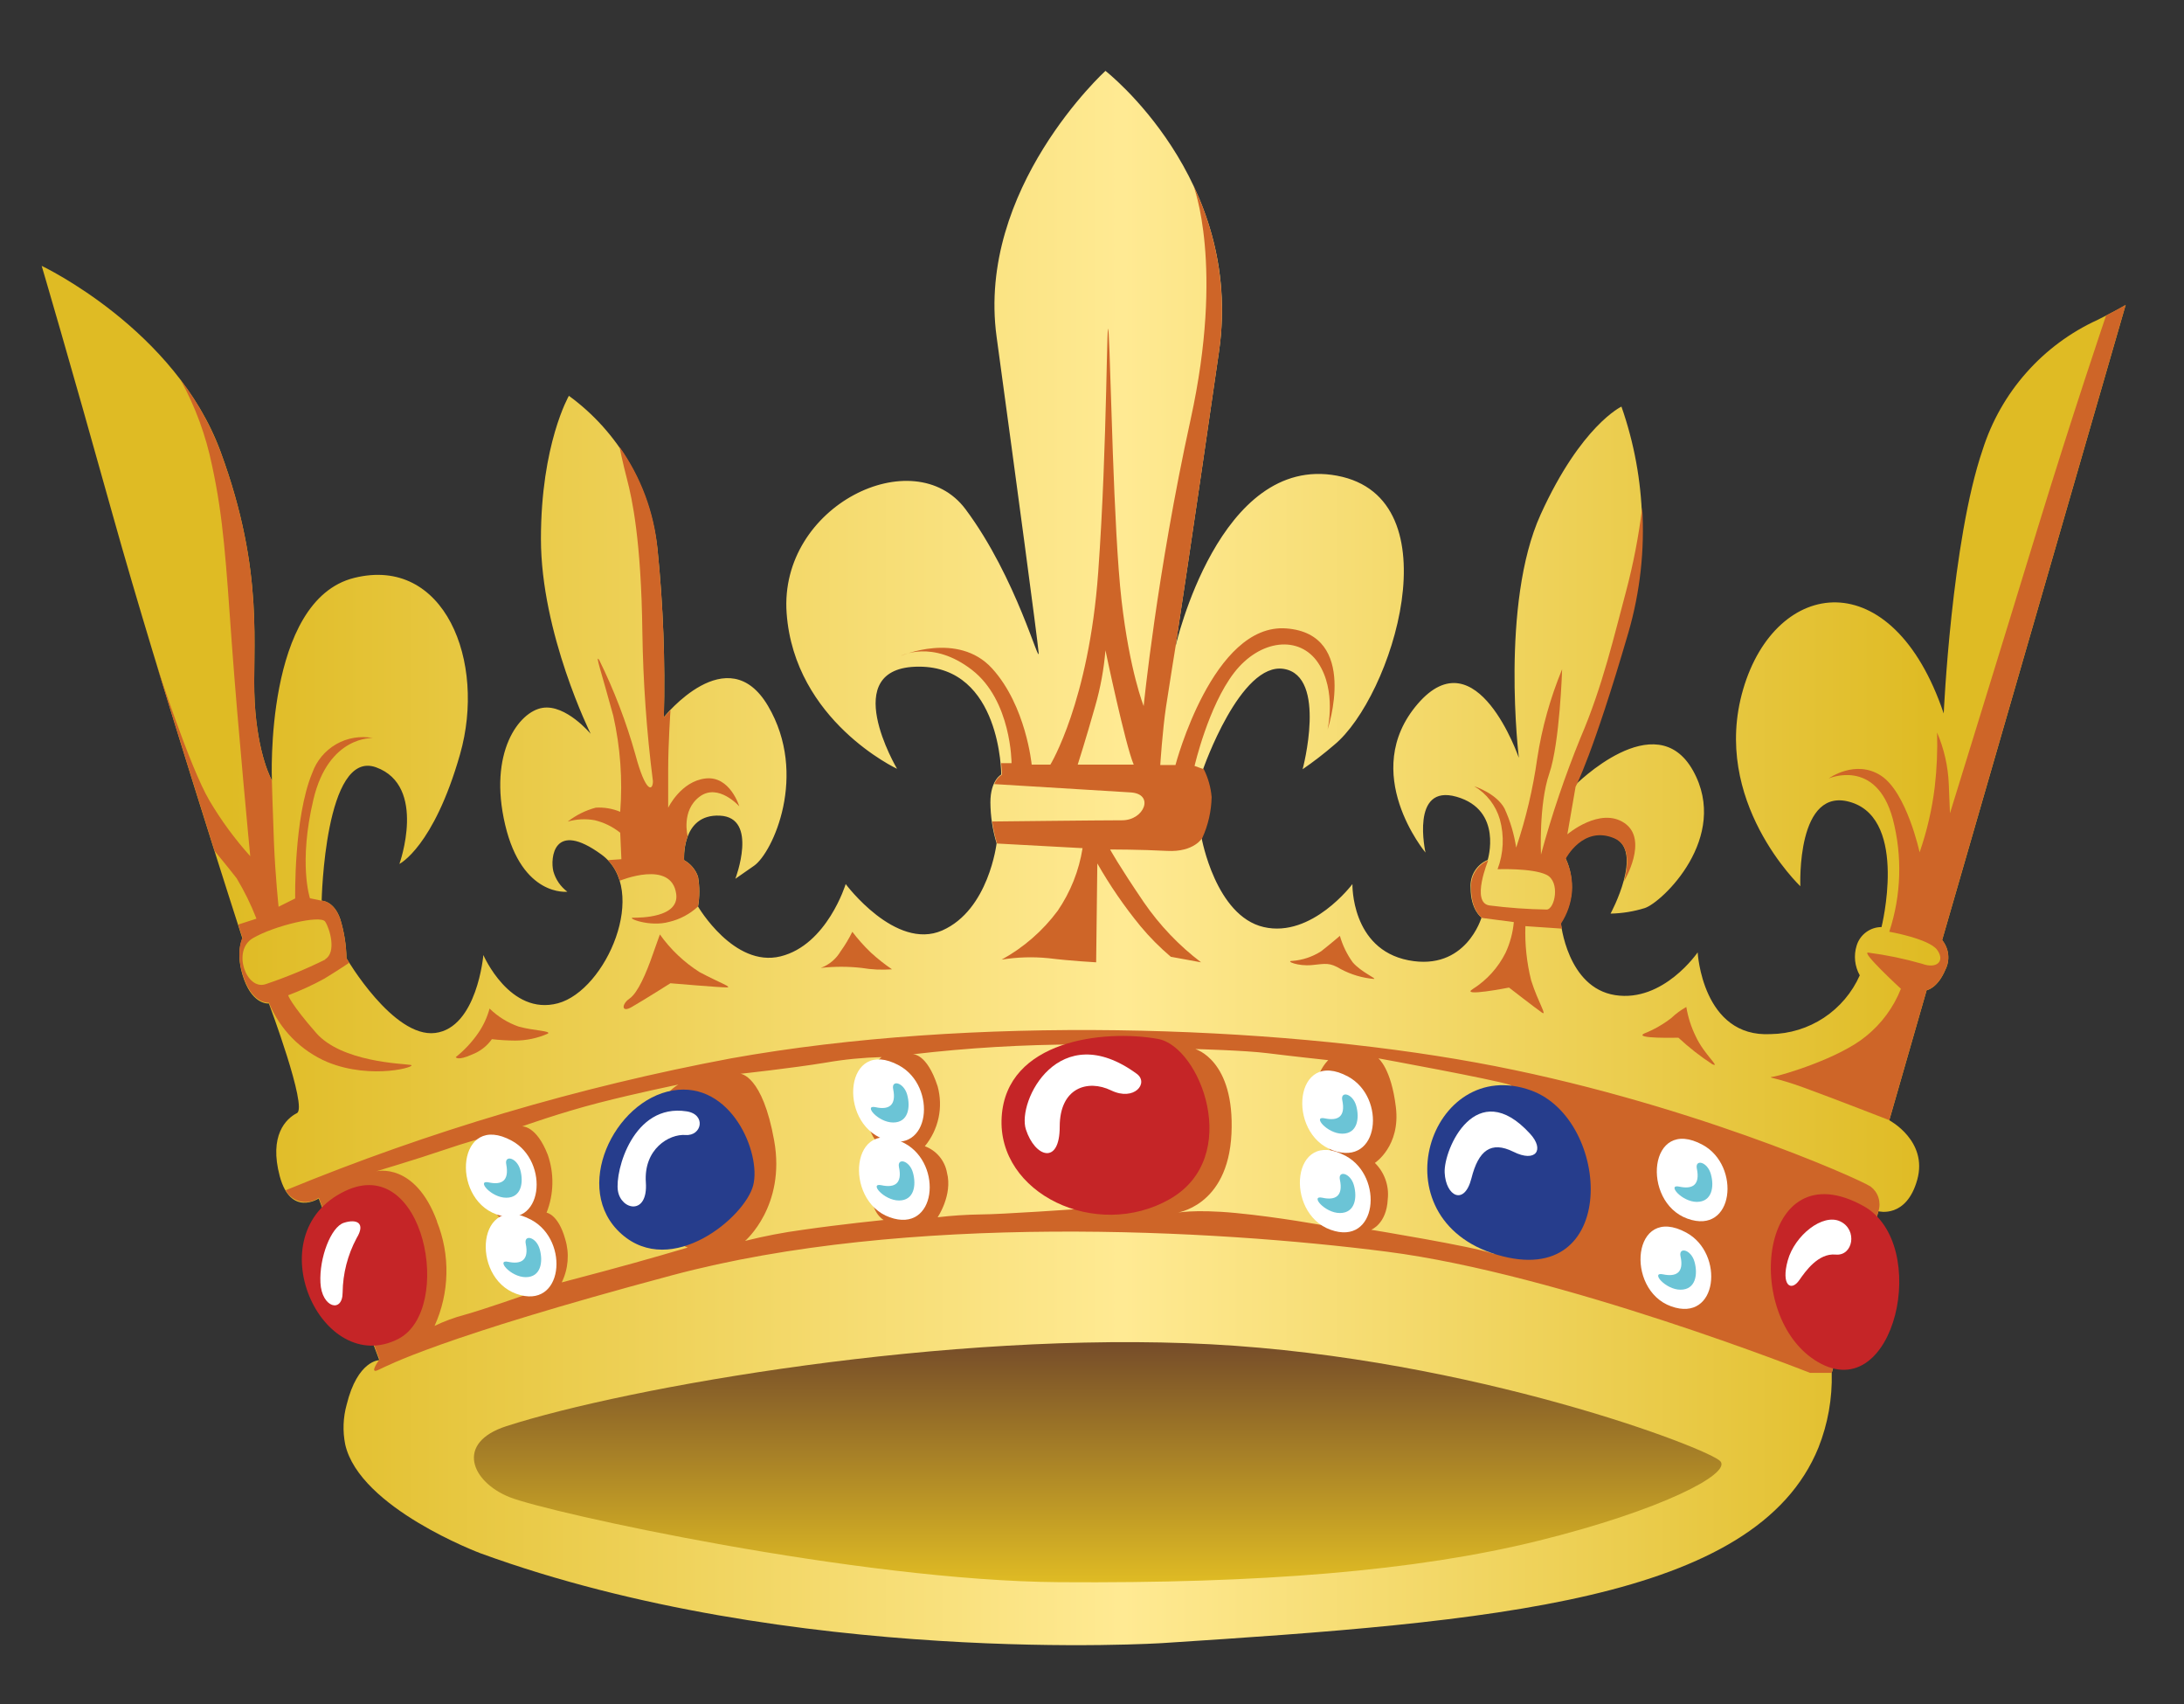 <svg width="50" height="39" viewBox="0 0 50 39" fill="none" xmlns="http://www.w3.org/2000/svg">
<rect x="0" y="0" width="50" height="39" fill="#333333" stroke="none"/>
<path d="M44.499 16.33C44.499 16.33 44.678 12.376 45.39 10.294C45.597 9.642 45.938 9.04 46.392 8.528C46.846 8.015 47.402 7.604 48.024 7.32C48.451 7.107 48.664 6.98 48.664 6.98L44.463 21.516C44.54 21.611 44.588 21.725 44.601 21.846C44.614 21.968 44.591 22.09 44.535 22.198C44.357 22.622 44.108 22.665 44.108 22.665L43.253 25.64C43.253 25.64 44.142 26.109 43.893 27.001C43.645 27.894 43.005 27.723 43.005 27.723L41.935 31.423C41.95 32.007 41.847 32.588 41.631 33.132C40.199 36.653 34.118 37.12 26.628 37.605C26.628 37.605 18.138 38.155 10.999 35.55C10.999 35.55 8.23 34.516 7.903 33.058C7.843 32.757 7.854 32.446 7.936 32.15C8.186 31.13 8.684 31.13 8.684 31.13L7.296 27.43C7.296 27.43 6.656 27.856 6.405 26.922C6.154 25.987 6.547 25.603 6.798 25.476C7.049 25.349 6.156 22.967 6.156 22.967C6.156 22.967 5.801 23.011 5.586 22.415C5.372 21.818 5.55 21.48 5.55 21.48C5.55 21.48 3.625 15.523 2.591 11.823C1.558 8.123 0.954 6.085 0.954 6.085C0.954 6.085 4.016 7.531 5.049 10.336C6.082 13.141 5.761 14.843 5.831 16.075C5.902 17.308 6.225 17.86 6.225 17.86C6.225 17.86 6.046 13.737 8.11 13.226C10.175 12.715 11.138 15.139 10.532 17.264C9.926 19.389 9.144 19.773 9.144 19.773C9.144 19.773 9.784 17.988 8.61 17.562C7.436 17.137 7.364 20.614 7.364 20.614C7.364 20.614 7.647 20.614 7.791 21.04C7.879 21.329 7.927 21.63 7.932 21.932C7.932 21.932 9.001 23.761 9.962 23.642C10.923 23.522 11.066 21.858 11.066 21.858C11.066 21.858 11.671 23.26 12.775 22.962C13.878 22.663 14.875 20.367 13.772 19.56C12.668 18.753 12.596 19.646 12.668 19.94C12.72 20.128 12.833 20.293 12.989 20.409C12.989 20.409 11.956 20.536 11.565 18.878C11.174 17.22 11.884 16.286 12.42 16.201C12.955 16.115 13.523 16.795 13.523 16.795C13.523 16.795 12.384 14.499 12.384 12.332C12.384 10.165 13.024 9.059 13.024 9.059C13.591 9.472 14.064 10 14.414 10.608C14.764 11.216 14.982 11.89 15.054 12.588C15.183 13.86 15.231 15.138 15.198 16.415C15.198 16.415 16.659 14.586 17.584 16.159C18.509 17.731 17.69 19.518 17.263 19.815L16.835 20.113C16.835 20.113 17.371 18.709 16.48 18.668C15.589 18.626 15.662 19.687 15.662 19.687C15.812 19.77 15.926 19.905 15.981 20.067C16.02 20.293 16.02 20.523 15.981 20.749C15.981 20.749 16.801 22.151 17.869 21.889C18.936 21.627 19.361 20.234 19.361 20.234C19.361 20.234 20.501 21.765 21.57 21.296C22.639 20.827 22.816 19.3 22.816 19.3C22.724 18.996 22.676 18.681 22.674 18.364C22.674 17.855 22.922 17.727 22.922 17.727C22.922 17.727 22.922 15.258 21.036 15.258C19.151 15.258 20.537 17.596 20.537 17.596C20.537 17.596 18.188 16.501 18.009 14.034C17.831 11.566 20.928 10.081 22.104 11.654C23.279 13.226 23.813 15.31 23.777 14.926C23.741 14.543 23.279 11.101 22.816 7.709C22.353 4.317 25.308 1.622 25.308 1.622C25.308 1.622 28.477 4.091 27.908 8.041C27.338 11.992 26.911 14.799 26.911 14.799C26.911 14.799 27.908 10.379 30.612 10.888C33.317 11.397 31.868 15.965 30.542 17.051C30.312 17.249 30.072 17.434 29.822 17.606C29.822 17.606 30.392 15.479 29.395 15.31C28.398 15.141 27.543 17.606 27.543 17.606C27.642 17.805 27.703 18.021 27.722 18.242C27.715 18.565 27.643 18.883 27.509 19.177C27.509 19.177 27.828 20.964 28.931 21.218C30.035 21.473 30.962 20.234 30.962 20.234C30.962 20.234 30.926 21.721 32.244 21.978C33.562 22.234 33.917 21 33.917 21C33.917 21 33.668 20.829 33.668 20.32C33.658 20.186 33.69 20.052 33.76 19.937C33.831 19.823 33.935 19.733 34.059 19.682C34.059 19.682 34.414 18.542 33.347 18.236C32.28 17.931 32.635 19.513 32.635 19.513C32.635 19.513 31.104 17.684 32.456 16.111C33.809 14.539 34.772 17.344 34.772 17.344C34.772 17.344 34.344 13.815 35.271 11.775C36.198 9.736 37.121 9.306 37.121 9.306C37.702 10.964 37.752 12.762 37.263 14.449C36.445 17.255 36.053 17.978 36.053 17.978C36.053 17.978 37.905 16.107 38.76 17.638C39.614 19.169 38.048 20.656 37.656 20.783C37.402 20.862 37.138 20.905 36.872 20.91C36.872 20.91 37.656 19.465 36.944 19.167C36.232 18.869 35.839 19.636 35.839 19.636C35.95 19.873 35.999 20.135 35.981 20.396C35.959 20.653 35.874 20.901 35.733 21.117C35.733 21.117 35.875 22.605 36.978 22.776C38.082 22.947 38.866 21.797 38.866 21.797C38.866 21.797 38.972 23.754 40.539 23.668C40.972 23.662 41.394 23.532 41.755 23.294C42.116 23.055 42.401 22.719 42.577 22.323C42.52 22.221 42.484 22.108 42.471 21.991C42.459 21.874 42.47 21.756 42.505 21.644C42.542 21.521 42.617 21.413 42.72 21.337C42.822 21.26 42.947 21.218 43.075 21.218C43.075 21.218 43.681 18.795 42.399 18.369C41.117 17.944 41.217 20.284 41.217 20.284C41.217 20.284 39.159 18.335 39.907 15.777C40.655 13.219 43.324 12.845 44.499 16.33Z" fill="url(#paint0_linear_706_14815)"/>
<path d="M48.216 7.221C48.516 7.067 48.664 6.978 48.664 6.978L44.463 21.514C44.54 21.609 44.588 21.724 44.601 21.845C44.614 21.966 44.591 22.088 44.535 22.196C44.357 22.62 44.108 22.663 44.108 22.663L43.253 25.638C43.253 25.638 41.998 25.149 41.303 24.895C40.608 24.64 40.422 24.671 40.61 24.64C40.798 24.61 42.104 24.225 42.72 23.716C43.075 23.43 43.351 23.056 43.519 22.631C43.519 22.631 42.585 21.771 42.773 21.803C43.188 21.857 43.599 21.942 44.002 22.058C44.347 22.185 44.535 21.993 44.347 21.738C44.159 21.484 43.253 21.325 43.253 21.325C43.528 20.489 43.555 19.592 43.333 18.742C42.953 17.34 41.865 17.817 41.865 17.817C41.865 17.817 42.478 17.37 43.065 17.754C43.652 18.138 43.947 19.507 43.947 19.507C44.116 19.021 44.232 18.519 44.294 18.009C44.342 17.596 44.359 17.18 44.347 16.765C44.507 17.138 44.598 17.538 44.615 17.944L44.642 18.614C44.642 18.614 45.844 14.727 46.643 12.111C47.443 9.496 48.216 7.221 48.216 7.221Z" fill="#CE6528"/>
<path d="M15.743 19.137C15.681 19.313 15.652 19.5 15.66 19.687C15.81 19.77 15.924 19.905 15.979 20.067C16.018 20.293 16.018 20.523 15.979 20.749C15.793 20.92 15.567 21.041 15.322 21.099C14.868 21.226 14.332 21.004 14.494 21.004C14.655 21.004 15.553 21.004 15.481 20.462C15.375 19.665 14.188 20.158 14.188 20.158C14.137 19.982 14.044 19.82 13.918 19.686L14.226 19.665L14.199 19.059C14.027 18.921 13.827 18.823 13.612 18.772C13.408 18.735 13.197 18.746 12.997 18.804C13.187 18.656 13.406 18.547 13.639 18.485C13.831 18.474 14.022 18.506 14.199 18.58C14.256 17.843 14.202 17.102 14.04 16.381C13.772 15.393 13.612 14.947 13.719 15.107C14.061 15.802 14.338 16.527 14.547 17.273C14.786 18.166 14.948 18.104 14.948 17.879C14.803 16.745 14.723 15.604 14.706 14.461C14.68 12.357 14.467 11.399 14.359 10.985C14.251 10.571 14.182 10.226 14.182 10.226C14.674 10.917 14.975 11.726 15.054 12.571C15.183 13.848 15.232 15.132 15.198 16.415L15.35 16.256C15.35 16.256 15.297 17.015 15.297 17.627V18.487C15.297 18.487 15.589 17.881 16.152 17.817C16.714 17.752 16.925 18.455 16.925 18.455C16.925 18.455 16.444 17.914 16.017 18.233C15.589 18.552 15.743 19.137 15.743 19.137Z" fill="#CE6528"/>
<path d="M7.364 20.614C7.364 20.614 7.647 20.614 7.791 21.04C7.879 21.329 7.927 21.63 7.932 21.932L7.995 22.035C7.995 22.035 7.736 22.21 7.425 22.399C7.158 22.546 6.881 22.672 6.597 22.779C6.597 22.779 6.65 22.969 7.237 23.64C7.824 24.31 9.214 24.342 9.4 24.373C9.586 24.403 8.519 24.724 7.501 24.31C6.89 24.052 6.407 23.562 6.156 22.948C6.156 22.948 5.801 22.992 5.586 22.396C5.372 21.799 5.55 21.461 5.55 21.461L5.453 21.161L5.871 21.026C5.747 20.706 5.595 20.396 5.417 20.101C5.227 19.855 4.912 19.475 4.912 19.475C4.542 18.307 4.058 16.759 3.583 15.211C3.583 15.211 4.342 17.556 4.794 18.322C5.063 18.777 5.376 19.204 5.729 19.596C5.729 19.596 5.44 16.575 5.307 14.727C5.174 12.879 5.117 11.857 4.853 10.647C4.713 9.966 4.472 9.309 4.137 8.699C4.52 9.197 4.827 9.75 5.049 10.338C6.082 13.143 5.761 14.842 5.831 16.075C5.902 17.308 6.224 17.86 6.224 17.86C6.224 17.86 6.242 18.525 6.272 19.285C6.302 20.044 6.378 20.753 6.378 20.753L6.758 20.563C6.758 20.563 6.722 18.715 7.149 17.689C7.247 17.413 7.441 17.18 7.696 17.033C7.95 16.887 8.249 16.837 8.538 16.892C8.538 16.892 7.524 16.829 7.176 18.295C6.828 19.762 7.096 20.559 7.096 20.559L7.364 20.614ZM7.444 21.955C7.71 21.796 7.55 21.252 7.444 21.093C7.337 20.933 6.268 21.19 5.788 21.473C5.307 21.756 5.638 22.675 6.082 22.525C6.548 22.368 7.003 22.181 7.444 21.963V21.955Z" fill="#CE6528"/>
<path d="M10.435 24.194C10.629 24.039 10.8 23.857 10.942 23.653C11.063 23.48 11.153 23.287 11.208 23.083C11.398 23.268 11.626 23.41 11.877 23.497C12.224 23.592 12.623 23.592 12.543 23.657C12.308 23.761 12.054 23.815 11.797 23.816C11.618 23.815 11.439 23.804 11.261 23.784C11.148 23.943 10.99 24.065 10.807 24.135C10.462 24.289 10.435 24.194 10.435 24.194Z" fill="#CE6528"/>
<path d="M14.467 23.045C14.222 23.192 14.226 22.983 14.412 22.855C14.598 22.728 14.792 22.285 14.948 21.834L15.107 21.387C15.351 21.73 15.66 22.023 16.015 22.249C16.495 22.504 16.79 22.599 16.628 22.599C16.467 22.599 15.348 22.504 15.348 22.504C15.348 22.504 14.733 22.893 14.467 23.045Z" fill="#CE6528"/>
<path d="M18.791 22.153C18.982 22.082 19.142 21.948 19.245 21.773C19.347 21.632 19.436 21.482 19.513 21.326C19.643 21.497 19.785 21.657 19.941 21.805C20.092 21.943 20.252 22.07 20.421 22.185C20.189 22.202 19.955 22.192 19.726 22.153C19.415 22.118 19.102 22.118 18.791 22.153Z" fill="#CE6528"/>
<path d="M26.723 19.475C26.109 19.442 25.414 19.442 25.414 19.442C25.414 19.442 25.604 19.794 26.189 20.654C26.55 21.178 26.991 21.641 27.497 22.025L26.804 21.898C26.553 21.685 26.32 21.451 26.109 21.197C25.74 20.747 25.41 20.267 25.122 19.762L25.095 22.025C25.095 22.025 24.506 21.993 23.999 21.93C23.643 21.895 23.285 21.906 22.932 21.963C23.434 21.687 23.872 21.306 24.214 20.846C24.508 20.416 24.703 19.927 24.784 19.412L22.826 19.306C22.775 19.141 22.738 18.973 22.715 18.802C22.715 18.802 25.184 18.774 25.691 18.774C26.198 18.774 26.44 18.168 25.881 18.136C25.323 18.104 22.763 17.946 22.763 17.946C22.796 17.858 22.856 17.782 22.936 17.731C22.936 17.731 22.936 17.629 22.92 17.467H23.158C23.158 17.467 23.158 16.031 22.25 15.331C21.342 14.63 20.622 15.012 20.622 15.012C20.622 15.012 21.931 14.442 22.712 15.298C23.492 16.155 23.619 17.5 23.619 17.5H24.047C24.047 17.5 24.928 16.064 25.142 13.099C25.357 10.134 25.332 6.851 25.382 7.646C25.431 8.442 25.49 12.111 25.676 13.737C25.862 15.363 26.183 16.159 26.183 16.159C26.183 16.159 26.483 13.131 27.258 9.599C28.033 6.066 27.323 4.253 27.323 4.253C27.892 5.432 28.095 6.755 27.908 8.051C27.338 12.003 26.911 14.808 26.911 14.808C26.911 14.808 26.778 15.627 26.696 16.168C26.614 16.709 26.563 17.509 26.563 17.509H26.911C26.911 17.509 27.765 14.256 29.448 14.383C31.131 14.51 30.392 16.702 30.392 16.702C30.392 16.702 30.605 15.809 30.177 15.171C29.75 14.533 28.848 14.63 28.255 15.395C27.663 16.161 27.348 17.53 27.348 17.53L27.56 17.606C27.659 17.805 27.72 18.021 27.739 18.242C27.732 18.565 27.66 18.883 27.526 19.177C27.526 19.177 27.338 19.507 26.723 19.475ZM25.308 14.884C25.272 15.316 25.194 15.743 25.074 16.159C24.86 16.918 24.673 17.5 24.673 17.5H25.955C25.762 17.051 25.308 14.884 25.308 14.884Z" fill="#CE6528"/>
<path d="M29.581 21.993C29.818 21.976 30.047 21.899 30.247 21.771C30.489 21.581 30.675 21.419 30.675 21.419C30.737 21.637 30.837 21.842 30.969 22.025C31.159 22.249 31.539 22.405 31.45 22.405C31.188 22.382 30.933 22.306 30.701 22.183C30.436 22.023 30.356 22.056 30.035 22.088C29.714 22.12 29.421 21.993 29.581 21.993Z" fill="#CE6528"/>
<path d="M34.922 21.197C34.908 21.616 34.953 22.034 35.054 22.439C35.216 22.95 35.434 23.269 35.296 23.172C35.157 23.076 34.547 22.603 34.547 22.603C34.547 22.603 33.408 22.827 33.719 22.635C34.04 22.432 34.298 22.146 34.468 21.807C34.571 21.585 34.635 21.348 34.657 21.104L33.928 21.009C33.928 21.009 33.679 20.838 33.679 20.329C33.669 20.195 33.701 20.061 33.772 19.947C33.842 19.832 33.947 19.743 34.071 19.691C34.071 19.691 33.67 20.658 34.097 20.723C34.531 20.778 34.968 20.81 35.406 20.817C35.596 20.817 35.727 20.179 35.406 20.022C35.085 19.864 34.285 19.894 34.285 19.894C34.423 19.53 34.441 19.131 34.338 18.755C34.246 18.436 34.036 18.164 33.75 17.995C33.75 17.995 34.257 18.155 34.445 18.506C34.575 18.79 34.664 19.09 34.711 19.399C34.934 18.735 35.096 18.052 35.193 17.359C35.3 16.658 35.492 15.973 35.763 15.317C35.763 15.317 35.71 17.008 35.468 17.708C35.227 18.409 35.279 19.558 35.279 19.558C35.526 18.648 35.83 17.754 36.186 16.88C36.693 15.701 36.961 14.52 37.227 13.532C37.394 12.903 37.517 12.264 37.596 11.618C37.656 12.582 37.549 13.55 37.28 14.478C36.462 17.283 36.071 18.007 36.071 18.007L35.883 19.095C35.883 19.095 36.631 18.457 37.191 18.838C37.751 19.22 37.181 20.168 37.181 20.168C37.29 19.769 37.307 19.334 36.952 19.184C36.239 18.888 35.846 19.653 35.846 19.653C35.958 19.89 36.007 20.152 35.989 20.413C35.967 20.67 35.881 20.918 35.74 21.135C35.74 21.135 35.74 21.18 35.757 21.254" fill="#CE6528"/>
<path d="M37.645 23.653C37.865 23.565 38.072 23.447 38.26 23.302C38.364 23.203 38.481 23.117 38.606 23.047C38.645 23.28 38.717 23.506 38.821 23.718C39.011 24.132 39.407 24.451 39.2 24.356C38.925 24.177 38.666 23.974 38.425 23.75C38.425 23.75 37.379 23.778 37.645 23.653Z" fill="#CE6528"/>
<path d="M43.005 27.721L41.935 31.421H41.438C41.438 31.421 35.723 29.157 31.752 28.648C27.78 28.139 20.75 27.753 15.382 29.189C10.015 30.625 8.866 31.261 8.652 31.358C8.437 31.455 8.688 31.113 8.688 31.113L7.299 27.413C7.24 27.456 7.172 27.486 7.099 27.501C7.027 27.516 6.953 27.515 6.881 27.499C6.809 27.483 6.742 27.451 6.683 27.407C6.624 27.363 6.575 27.307 6.54 27.242C9.826 25.889 13.243 24.878 16.737 24.223C22.244 23.235 29.1 23.463 33.799 24.32C38.498 25.176 42.535 26.965 42.826 27.157C42.91 27.221 42.973 27.309 43.005 27.41C43.037 27.512 43.037 27.62 43.005 27.721ZM31.957 25.341C32.065 26.234 31.476 26.616 31.476 26.616C31.585 26.723 31.668 26.853 31.719 26.997C31.77 27.141 31.788 27.294 31.771 27.446C31.744 28.015 31.391 28.146 31.391 28.146C31.391 28.146 33.714 28.526 34.167 28.688C34.621 28.849 34.95 24.958 34.57 24.83C34.19 24.703 31.556 24.223 31.556 24.223C31.556 24.223 31.85 24.449 31.957 25.341ZM28.193 25.947C28.113 27.636 26.911 27.763 26.911 27.763C26.911 27.763 27.311 27.668 28.299 27.763C29.287 27.858 30.329 28.051 30.329 28.051C30.222 27.92 30.142 27.768 30.096 27.605C30.05 27.441 30.038 27.27 30.061 27.102C30.115 26.464 30.542 26.401 30.542 26.401C30.542 26.401 30.162 26.145 30.088 25.381C30.014 24.618 30.409 24.264 30.409 24.264C30.409 24.264 29.528 24.169 29.021 24.105C28.514 24.04 27.364 24.01 27.364 24.01C27.364 24.01 28.272 24.257 28.193 25.947ZM20.896 24.13C20.896 24.13 21.217 24.097 21.466 24.863C21.53 25.098 21.538 25.345 21.487 25.584C21.436 25.823 21.328 26.046 21.173 26.234C21.303 26.282 21.418 26.363 21.507 26.469C21.596 26.576 21.656 26.703 21.68 26.84C21.813 27.349 21.466 27.86 21.466 27.86C21.794 27.821 22.124 27.8 22.455 27.795C22.909 27.795 24.734 27.668 24.734 27.668L24.694 23.905C23.425 23.907 22.157 23.982 20.896 24.13ZM17.724 26.107C17.992 27.605 17.058 28.401 17.058 28.401C17.495 28.291 17.939 28.206 18.387 28.146C19.27 28.019 20.231 27.922 20.231 27.922C20.231 27.922 19.91 27.763 19.937 27.127C19.963 26.49 20.231 26.234 20.231 26.234C20.231 26.234 19.91 26.202 19.804 25.374C19.697 24.546 20.184 24.194 20.184 24.194C19.754 24.205 19.325 24.247 18.902 24.321C18.127 24.449 16.951 24.576 16.951 24.576C16.951 24.576 17.456 24.602 17.724 26.107ZM12.539 26.426C12.691 26.858 12.681 27.33 12.513 27.755C12.513 27.755 12.78 27.788 12.94 28.361C13.04 28.689 13.011 29.043 12.86 29.351L13.821 29.096C14.782 28.84 15.745 28.553 15.745 28.553C15.745 28.553 15.13 28.393 14.89 26.832C14.651 25.271 15.531 24.823 15.531 24.823C15.531 24.823 14.596 25.013 13.715 25.239C12.834 25.465 11.953 25.78 11.953 25.78C11.953 25.78 12.277 25.755 12.539 26.426ZM10.002 27.955C10.155 28.336 10.23 28.745 10.22 29.156C10.211 29.567 10.119 29.971 9.949 30.346C10.171 30.239 10.402 30.154 10.64 30.091C11.094 29.964 12.002 29.645 12.002 29.645C12.002 29.645 11.734 29.645 11.495 29.039C11.423 28.869 11.396 28.683 11.414 28.499C11.433 28.316 11.497 28.14 11.601 27.987C11.601 27.987 11.254 27.86 11.121 27.159C11.034 26.778 11.053 26.381 11.174 26.01C11.174 26.01 10.693 26.137 10.133 26.329C9.573 26.521 8.614 26.808 8.614 26.808C8.614 26.808 9.501 26.585 10.006 27.955H10.002Z" fill="#CE6528"/>
<path d="M11.59 32.642C10.416 33.022 10.788 33.916 11.669 34.267C12.551 34.619 19.646 36.18 24.248 36.212C28.85 36.245 32.414 35.958 35.223 35.263C38.032 34.568 39.63 33.734 39.388 33.447C39.147 33.16 33.727 31.086 27.72 30.767C21.712 30.448 14.359 31.749 11.59 32.642Z" fill="url(#paint1_linear_706_14815)"/>
<path d="M42.666 27.605C40.279 26.276 39.861 30.154 41.624 31.176C43.386 32.197 44.214 28.465 42.666 27.605Z" fill="#C52527"/>
<path d="M41.196 29.294C41.007 29.573 40.769 29.421 40.929 28.847C41.088 28.274 41.73 27.763 42.131 27.955C42.532 28.146 42.425 28.752 42.025 28.714C41.624 28.676 41.329 29.104 41.196 29.294Z" fill="white"/>
<path d="M38.606 28.211C37.37 27.539 37.191 29.518 38.26 29.899C39.33 30.281 39.487 28.688 38.606 28.211Z" fill="white"/>
<path d="M38.98 26.202C37.742 25.529 37.565 27.508 38.633 27.892C39.7 28.276 39.861 26.68 38.98 26.202Z" fill="white"/>
<path d="M30.81 26.456C29.571 25.786 29.393 27.763 30.462 28.146C31.531 28.53 31.691 26.935 30.81 26.456Z" fill="white"/>
<path d="M30.863 24.64C29.625 23.968 29.448 25.947 30.515 26.329C31.583 26.711 31.744 25.117 30.863 24.64Z" fill="white"/>
<path d="M20.581 24.384C19.344 23.714 19.166 25.691 20.235 26.074C21.304 26.458 21.466 24.863 20.581 24.384Z" fill="white"/>
<path d="M20.715 26.169C19.477 25.497 19.3 27.476 20.368 27.86C21.435 28.243 21.597 26.648 20.715 26.169Z" fill="white"/>
<path d="M11.715 26.107C10.479 25.434 10.3 27.413 11.369 27.795C12.439 28.177 12.596 26.585 11.715 26.107Z" fill="white"/>
<path d="M12.169 27.922C10.933 27.252 10.754 29.231 11.823 29.613C12.893 29.994 13.05 28.401 12.169 27.922Z" fill="white"/>
<path d="M38.473 28.752C38.427 28.534 38.714 28.593 38.794 28.88C38.874 29.166 38.821 29.518 38.473 29.518C38.126 29.518 37.778 29.104 38.072 29.166C38.367 29.229 38.559 29.134 38.473 28.752Z" fill="#6BC4D6"/>
<path d="M38.847 26.745C38.802 26.524 39.087 26.585 39.168 26.872C39.25 27.159 39.195 27.508 38.847 27.508C38.5 27.508 38.152 27.094 38.446 27.159C38.741 27.223 38.927 27.127 38.847 26.745Z" fill="#6BC4D6"/>
<path d="M30.675 26.999C30.629 26.781 30.916 26.84 30.996 27.127C31.076 27.413 31.022 27.763 30.675 27.763C30.327 27.763 29.982 27.349 30.274 27.413C30.567 27.478 30.756 27.381 30.675 26.999Z" fill="#6BC4D6"/>
<path d="M30.73 25.182C30.682 24.963 30.969 25.022 31.049 25.309C31.129 25.596 31.076 25.947 30.73 25.947C30.384 25.947 30.035 25.533 30.329 25.596C30.624 25.659 30.81 25.564 30.73 25.182Z" fill="#6BC4D6"/>
<path d="M20.448 24.927C20.402 24.707 20.689 24.768 20.769 25.055C20.848 25.341 20.795 25.691 20.448 25.691C20.1 25.691 19.755 25.277 20.047 25.341C20.339 25.406 20.527 25.309 20.448 24.927Z" fill="#6BC4D6"/>
<path d="M20.581 26.712C20.535 26.494 20.822 26.553 20.901 26.84C20.981 27.127 20.928 27.476 20.581 27.476C20.233 27.476 19.887 27.062 20.182 27.127C20.476 27.191 20.662 27.094 20.581 26.712Z" fill="#6BC4D6"/>
<path d="M11.59 26.648C11.544 26.43 11.831 26.488 11.911 26.775C11.991 27.062 11.937 27.413 11.59 27.413C11.242 27.413 10.896 26.999 11.189 27.062C11.482 27.125 11.662 27.032 11.59 26.648Z" fill="#6BC4D6"/>
<path d="M12.036 28.465C11.991 28.247 12.277 28.306 12.357 28.593C12.437 28.88 12.384 29.231 12.036 29.231C11.688 29.231 11.343 28.817 11.635 28.88C11.928 28.942 12.116 28.847 12.036 28.465Z" fill="#6BC4D6"/>
<path d="M35.054 24.958C32.743 24.118 31.476 27.892 34.281 28.72C37.087 29.548 36.897 25.628 35.054 24.958Z" fill="#263D8C"/>
<path d="M35.028 25.947C35.368 26.316 35.161 26.616 34.648 26.361C34.135 26.107 33.848 26.329 33.687 26.967C33.526 27.605 33.1 27.381 33.074 26.84C33.047 26.299 33.799 24.603 35.028 25.947Z" fill="white"/>
<path d="M26.51 23.778C27.479 23.951 28.459 26.488 26.778 27.446C25.097 28.403 22.823 27.318 22.932 25.564C23.04 23.809 25.264 23.556 26.51 23.778Z" fill="#C52527"/>
<path d="M26.024 24.576C26.309 24.785 25.971 25.214 25.437 24.956C24.903 24.698 24.261 24.893 24.261 25.786C24.261 26.678 23.692 26.487 23.486 25.848C23.281 25.21 24.24 23.273 26.024 24.576Z" fill="white"/>
<path d="M15.402 24.958C16.74 24.735 17.43 26.393 17.244 27.127C17.058 27.86 15.375 29.263 14.226 28.241C13.077 27.22 14.059 25.182 15.402 24.958Z" fill="#263D8C"/>
<path d="M15.72 25.436C16.174 25.506 16.068 26.006 15.694 25.977C15.32 25.949 14.733 26.297 14.786 27.062C14.839 27.827 14.216 27.7 14.146 27.252C14.076 26.804 14.494 25.246 15.72 25.436Z" fill="white"/>
<path d="M7.898 27.261C9.725 26.382 10.397 29.974 9.126 30.64C7.364 31.557 5.841 28.241 7.898 27.261Z" fill="#C52527"/>
<path d="M7.844 29.582C7.844 30.061 7.364 29.932 7.336 29.358C7.307 28.785 7.577 28.082 7.871 27.987C8.165 27.892 8.378 27.987 8.164 28.338C7.959 28.721 7.849 29.148 7.844 29.582Z" fill="white"/>
<defs>
<linearGradient id="paint0_linear_706_14815" x1="5.248" y1="25" x2="45.325" y2="25" gradientUnits="userSpaceOnUse">
<stop stop-color="#DFBB24"/>
<stop offset="0.511" stop-color="#FFEA93"/>
<stop offset="0.97" stop-color="#DFBB24"/>
</linearGradient>
<linearGradient id="paint1_linear_706_14815" x1="25.123" y1="36.214" x2="25.123" y2="30.712" gradientUnits="userSpaceOnUse">
<stop stop-color="#DFBB24"/>
<stop offset="1" stop-color="#754C29"/>
</linearGradient>
</defs>
</svg>
